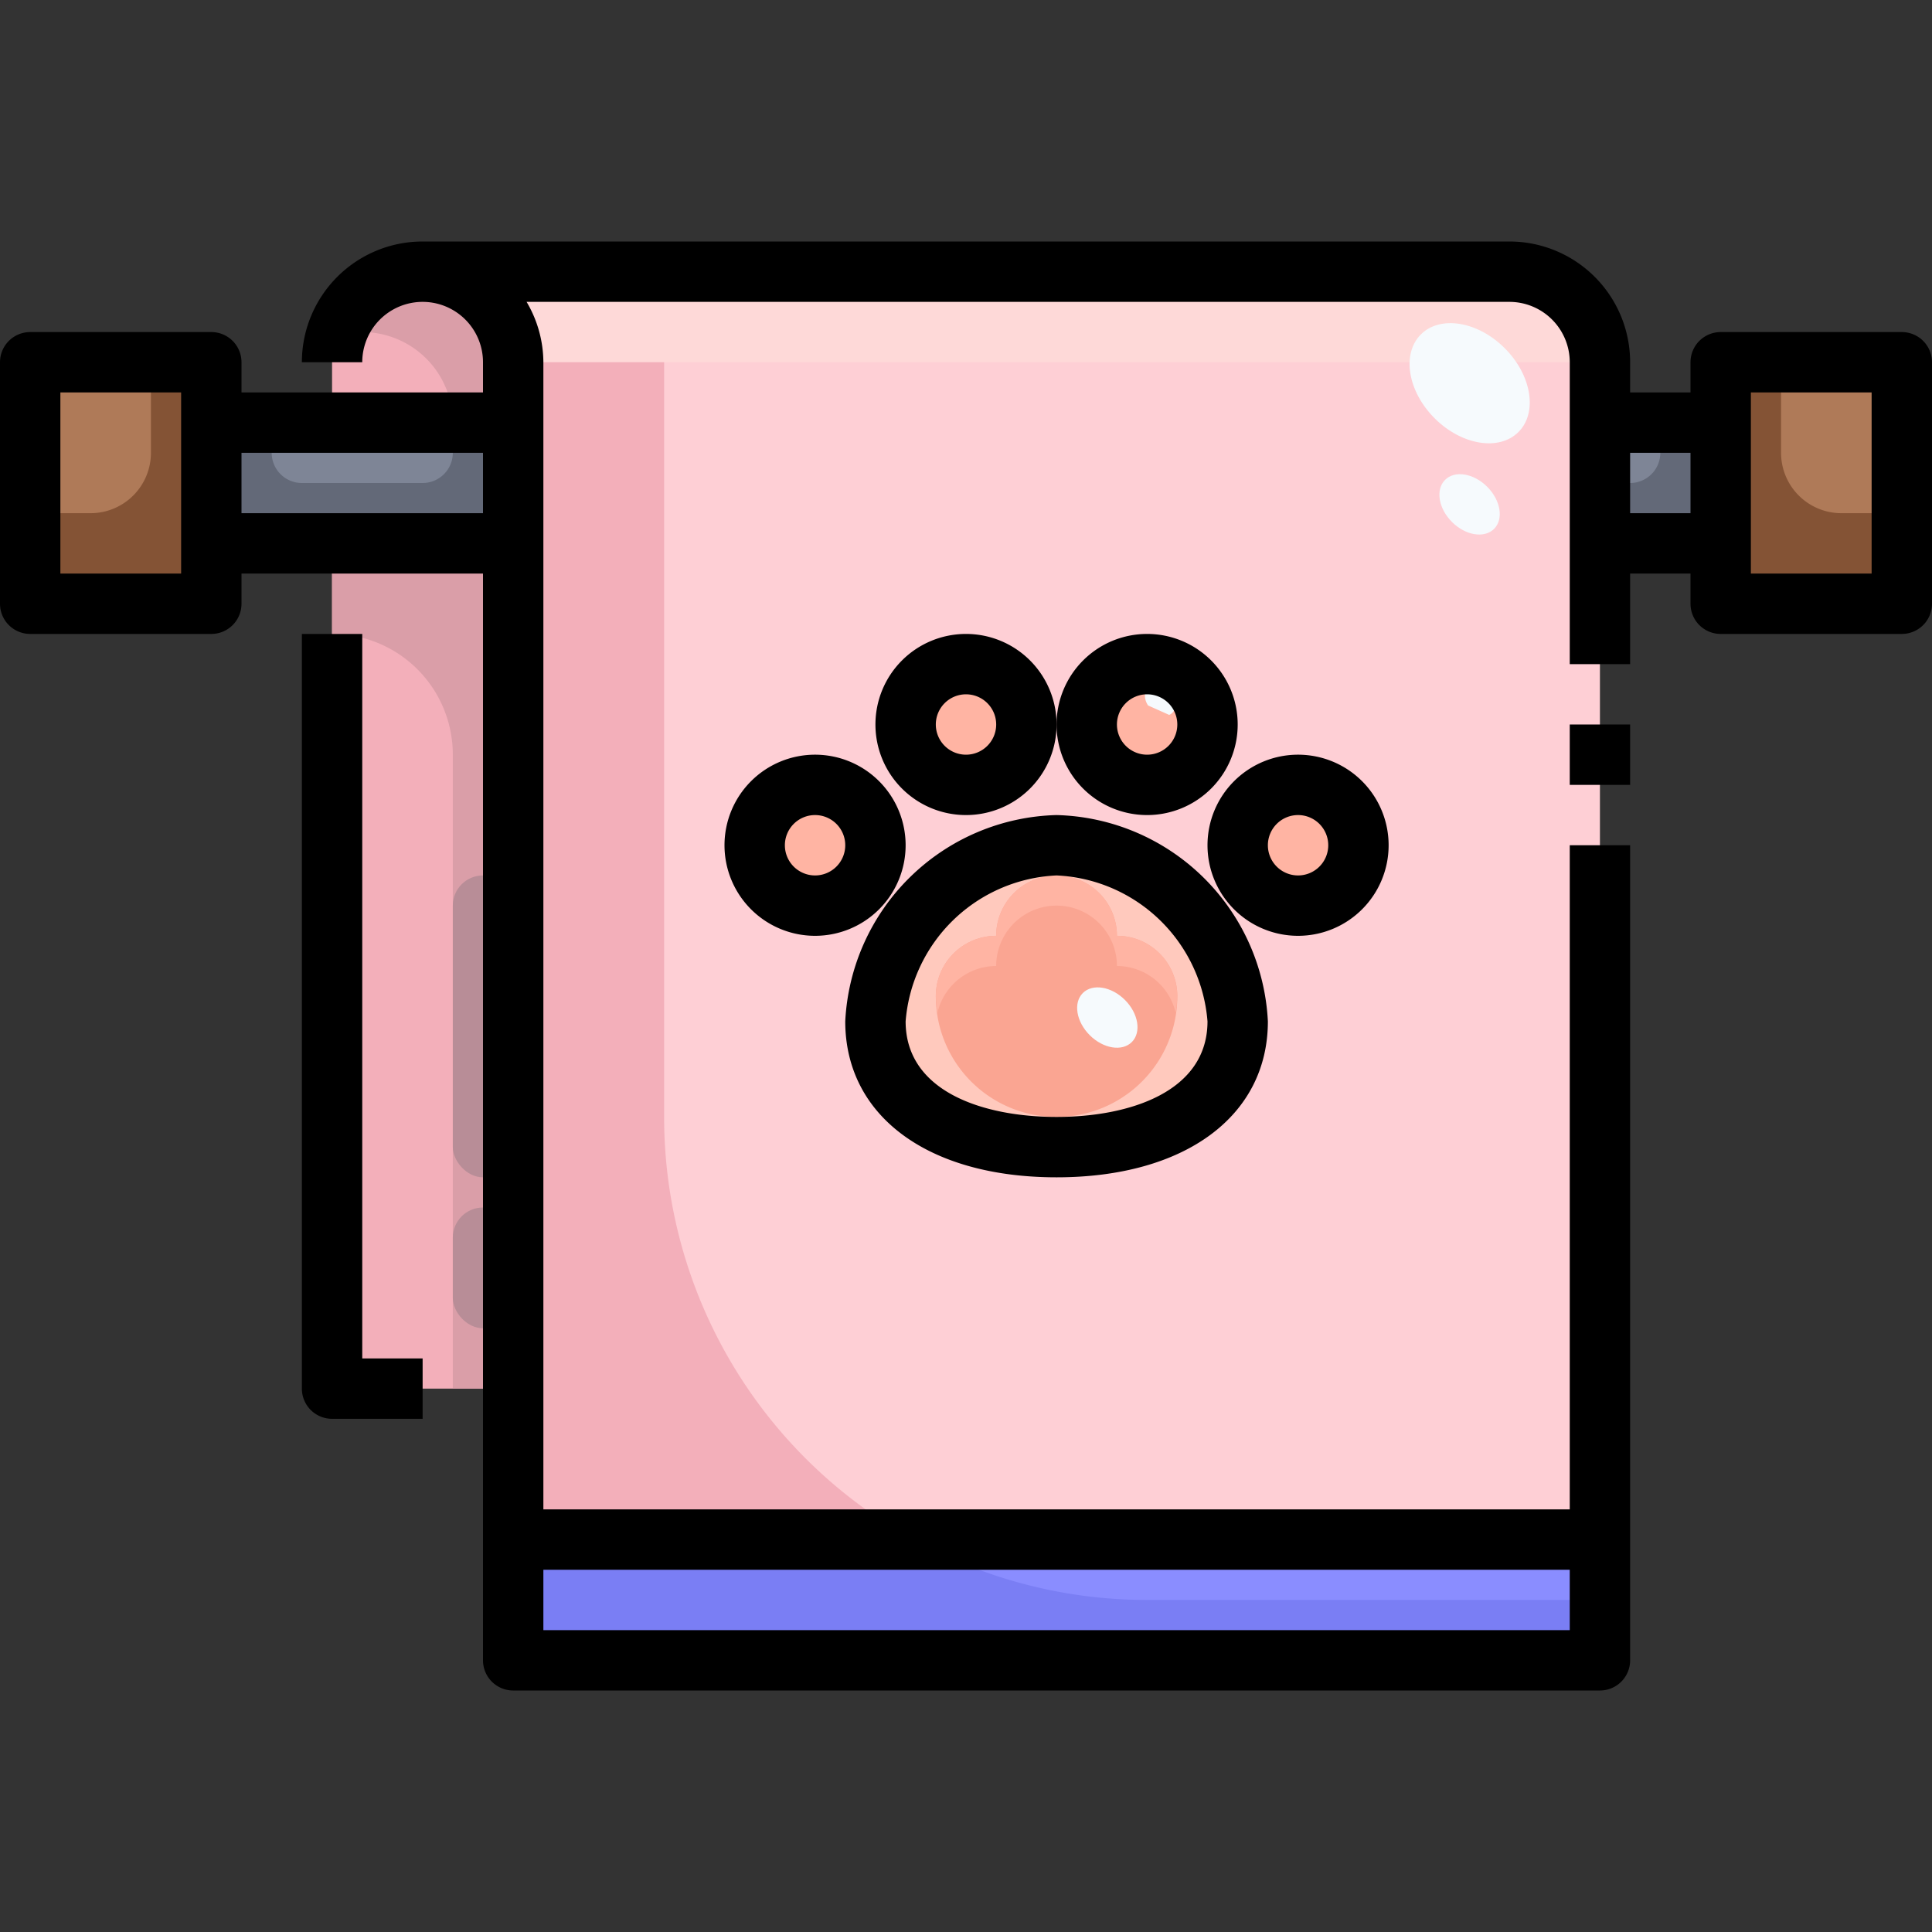<svg xmlns="http://www.w3.org/2000/svg" viewBox="0 0 64 64"><rect x="0" y="0" width="64" height="64" fill="#333333" stroke="none"/><title>05-towel</title><g id="_05-towel" data-name="05-towel"><rect x="17" y="51" width="36" height="4" style="fill:#8a8dff"/><rect x="11" y="18" width="6" height="28" style="fill:#f3afba"/><path d="M17,12v2H11V12a3,3,0,0,1,6,0Z" style="fill:#f3afba"/><rect x="53" y="14" width="4" height="4" style="fill:#7e8596"/><polygon points="17 14 17 18 11 18 7 18 7 14 11 14 17 14" style="fill:#7e8596"/><path d="M14,9H50a3,3,0,0,1,3,3V51H17V12A3,3,0,0,0,14,9Z" style="fill:#fecfd5"/><polygon points="63 12 63 20 57 20 57 18 57 14 57 12 63 12" style="fill:#af7a58"/><polygon points="7 18 7 20 1 20 1 12 7 12 7 14 7 18" style="fill:#af7a58"/><path d="M41,33.833C41,36.6,38.314,38,35,38s-6-1.405-6-4.167A6.239,6.239,0,0,1,35,28,6.239,6.239,0,0,1,41,33.833Z" style="fill:#ffc9bd"/><circle cx="38" cy="24" r="2" style="fill:#ffb4a3"/><circle cx="32" cy="24" r="2" style="fill:#ffb4a3"/><circle cx="43" cy="28" r="2" style="fill:#ffb4a3"/><circle cx="27" cy="28" r="2" style="fill:#ffb4a3"/><path d="M37,31a2,2,0,0,0-4,0,2,2,0,0,0-2,2,4,4,0,0,0,8,0A2,2,0,0,0,37,31Z" style="fill:#faa592"/><path d="M11,21a4,4,0,0,1,4,4V46h2V18H11Z" style="fill:#da9ea8"/><path d="M14,9a2.985,2.985,0,0,0-2.86,2.14A2.95,2.95,0,0,1,12,11a3,3,0,0,1,3,3h2V12A3,3,0,0,0,14,9Z" style="fill:#da9ea8"/><path d="M55,14v1a1,1,0,0,1-1,1H53v2h4V14Z" style="fill:#636978"/><path d="M15,14v1a1,1,0,0,1-1,1H10a1,1,0,0,1-1-1V14H7v4H17V14Z" style="fill:#636978"/><path d="M59,12v3a2,2,0,0,0,2,2h2v3H57V12Z" style="fill:#845335"/><path d="M5,12v3a2,2,0,0,1-2,2H1v3H7V12Z" style="fill:#845335"/><path d="M50,9H14a3,3,0,0,1,3,3H53A3,3,0,0,0,50,9Z" style="fill:#fed9d8"/><path d="M38,53a15.924,15.924,0,0,1-7.74-2H17v4H53V53Z" style="fill:#7a7ef4"/><path d="M22,37V12H17V51H30.26A15.99,15.99,0,0,1,22,37Z" style="fill:#f3afba"/><path d="M33,32a2,2,0,0,1,4,0,2,2,0,0,1,1.945,1.549A3.973,3.973,0,0,0,39,33a2,2,0,0,0-2-2,2,2,0,0,0-4,0,2,2,0,0,0-2,2,3.973,3.973,0,0,0,.055.549A2,2,0,0,1,33,32Z" style="fill:#ffb4a3"/><ellipse cx="48.684" cy="12.695" rx="1.642" ry="2.286" transform="translate(5.292 38.158) rotate(-45.02)" style="fill:#f6fafd"/><ellipse cx="48.682" cy="16.708" rx="0.825" ry="1.148" transform="translate(2.452 39.333) rotate(-45.02)" style="fill:#f6fafd"/><ellipse cx="36.682" cy="33.708" rx="0.825" ry="1.148" transform="translate(-13.091 35.828) rotate(-45.02)" style="fill:#f6fafd"/><path d="M38.03,23.369c-.168-.262-.125-.546.094-.634a.634.634,0,0,1,.7.313c.167.261.125.545-.094.634" style="fill:#f6fafd"/><rect x="15" y="29" width="2" height="10" rx="1" ry="1" style="fill:#b88d97"/><rect x="15" y="40" width="2" height="4" rx="1" ry="1" style="fill:#b88d97"/><path d="M63,11H57a1,1,0,0,0-1,1v1H54V12a4,4,0,0,0-4-4H14a4,4,0,0,0-4,4h2a2,2,0,0,1,4,0v1H8V12a1,1,0,0,0-1-1H1a1,1,0,0,0-1,1v8a1,1,0,0,0,1,1H7a1,1,0,0,0,1-1V19h8V55a1,1,0,0,0,1,1H53a1,1,0,0,0,1-1V28H52V50H18V12a3.959,3.959,0,0,0-.556-2H50a2,2,0,0,1,2,2V22h2V19h2v1a1,1,0,0,0,1,1h6a1,1,0,0,0,1-1V12A1,1,0,0,0,63,11ZM6,19H2V13H6Zm2-2V15h8v2ZM52,52v2H18V52Zm2-35V15h2v2Zm8,2H58V13h4Z"/><rect x="52" y="24" width="2" height="2"/><path d="M12,21H10V46a1,1,0,0,0,1,1h3V45H12Z"/><path d="M35,39c4.252,0,7-2.028,7-5.167A7.193,7.193,0,0,0,35,27a7.193,7.193,0,0,0-7,6.833C28,36.972,30.748,39,35,39Zm0-10a5.254,5.254,0,0,1,5,4.833C40,36.168,37.417,37,35,37s-5-.832-5-3.167A5.254,5.254,0,0,1,35,29Z"/><path d="M38,27a3,3,0,1,0-3-3A3,3,0,0,0,38,27Zm0-4a1,1,0,1,1-1,1A1,1,0,0,1,38,23Z"/><path d="M32,27a3,3,0,1,0-3-3A3,3,0,0,0,32,27Zm0-4a1,1,0,1,1-1,1A1,1,0,0,1,32,23Z"/><path d="M46,28a3,3,0,1,0-3,3A3,3,0,0,0,46,28Zm-4,0a1,1,0,1,1,1,1A1,1,0,0,1,42,28Z"/><path d="M24,28a3,3,0,1,0,3-3A3,3,0,0,0,24,28Zm4,0a1,1,0,1,1-1-1A1,1,0,0,1,28,28Z"/></g></svg>
